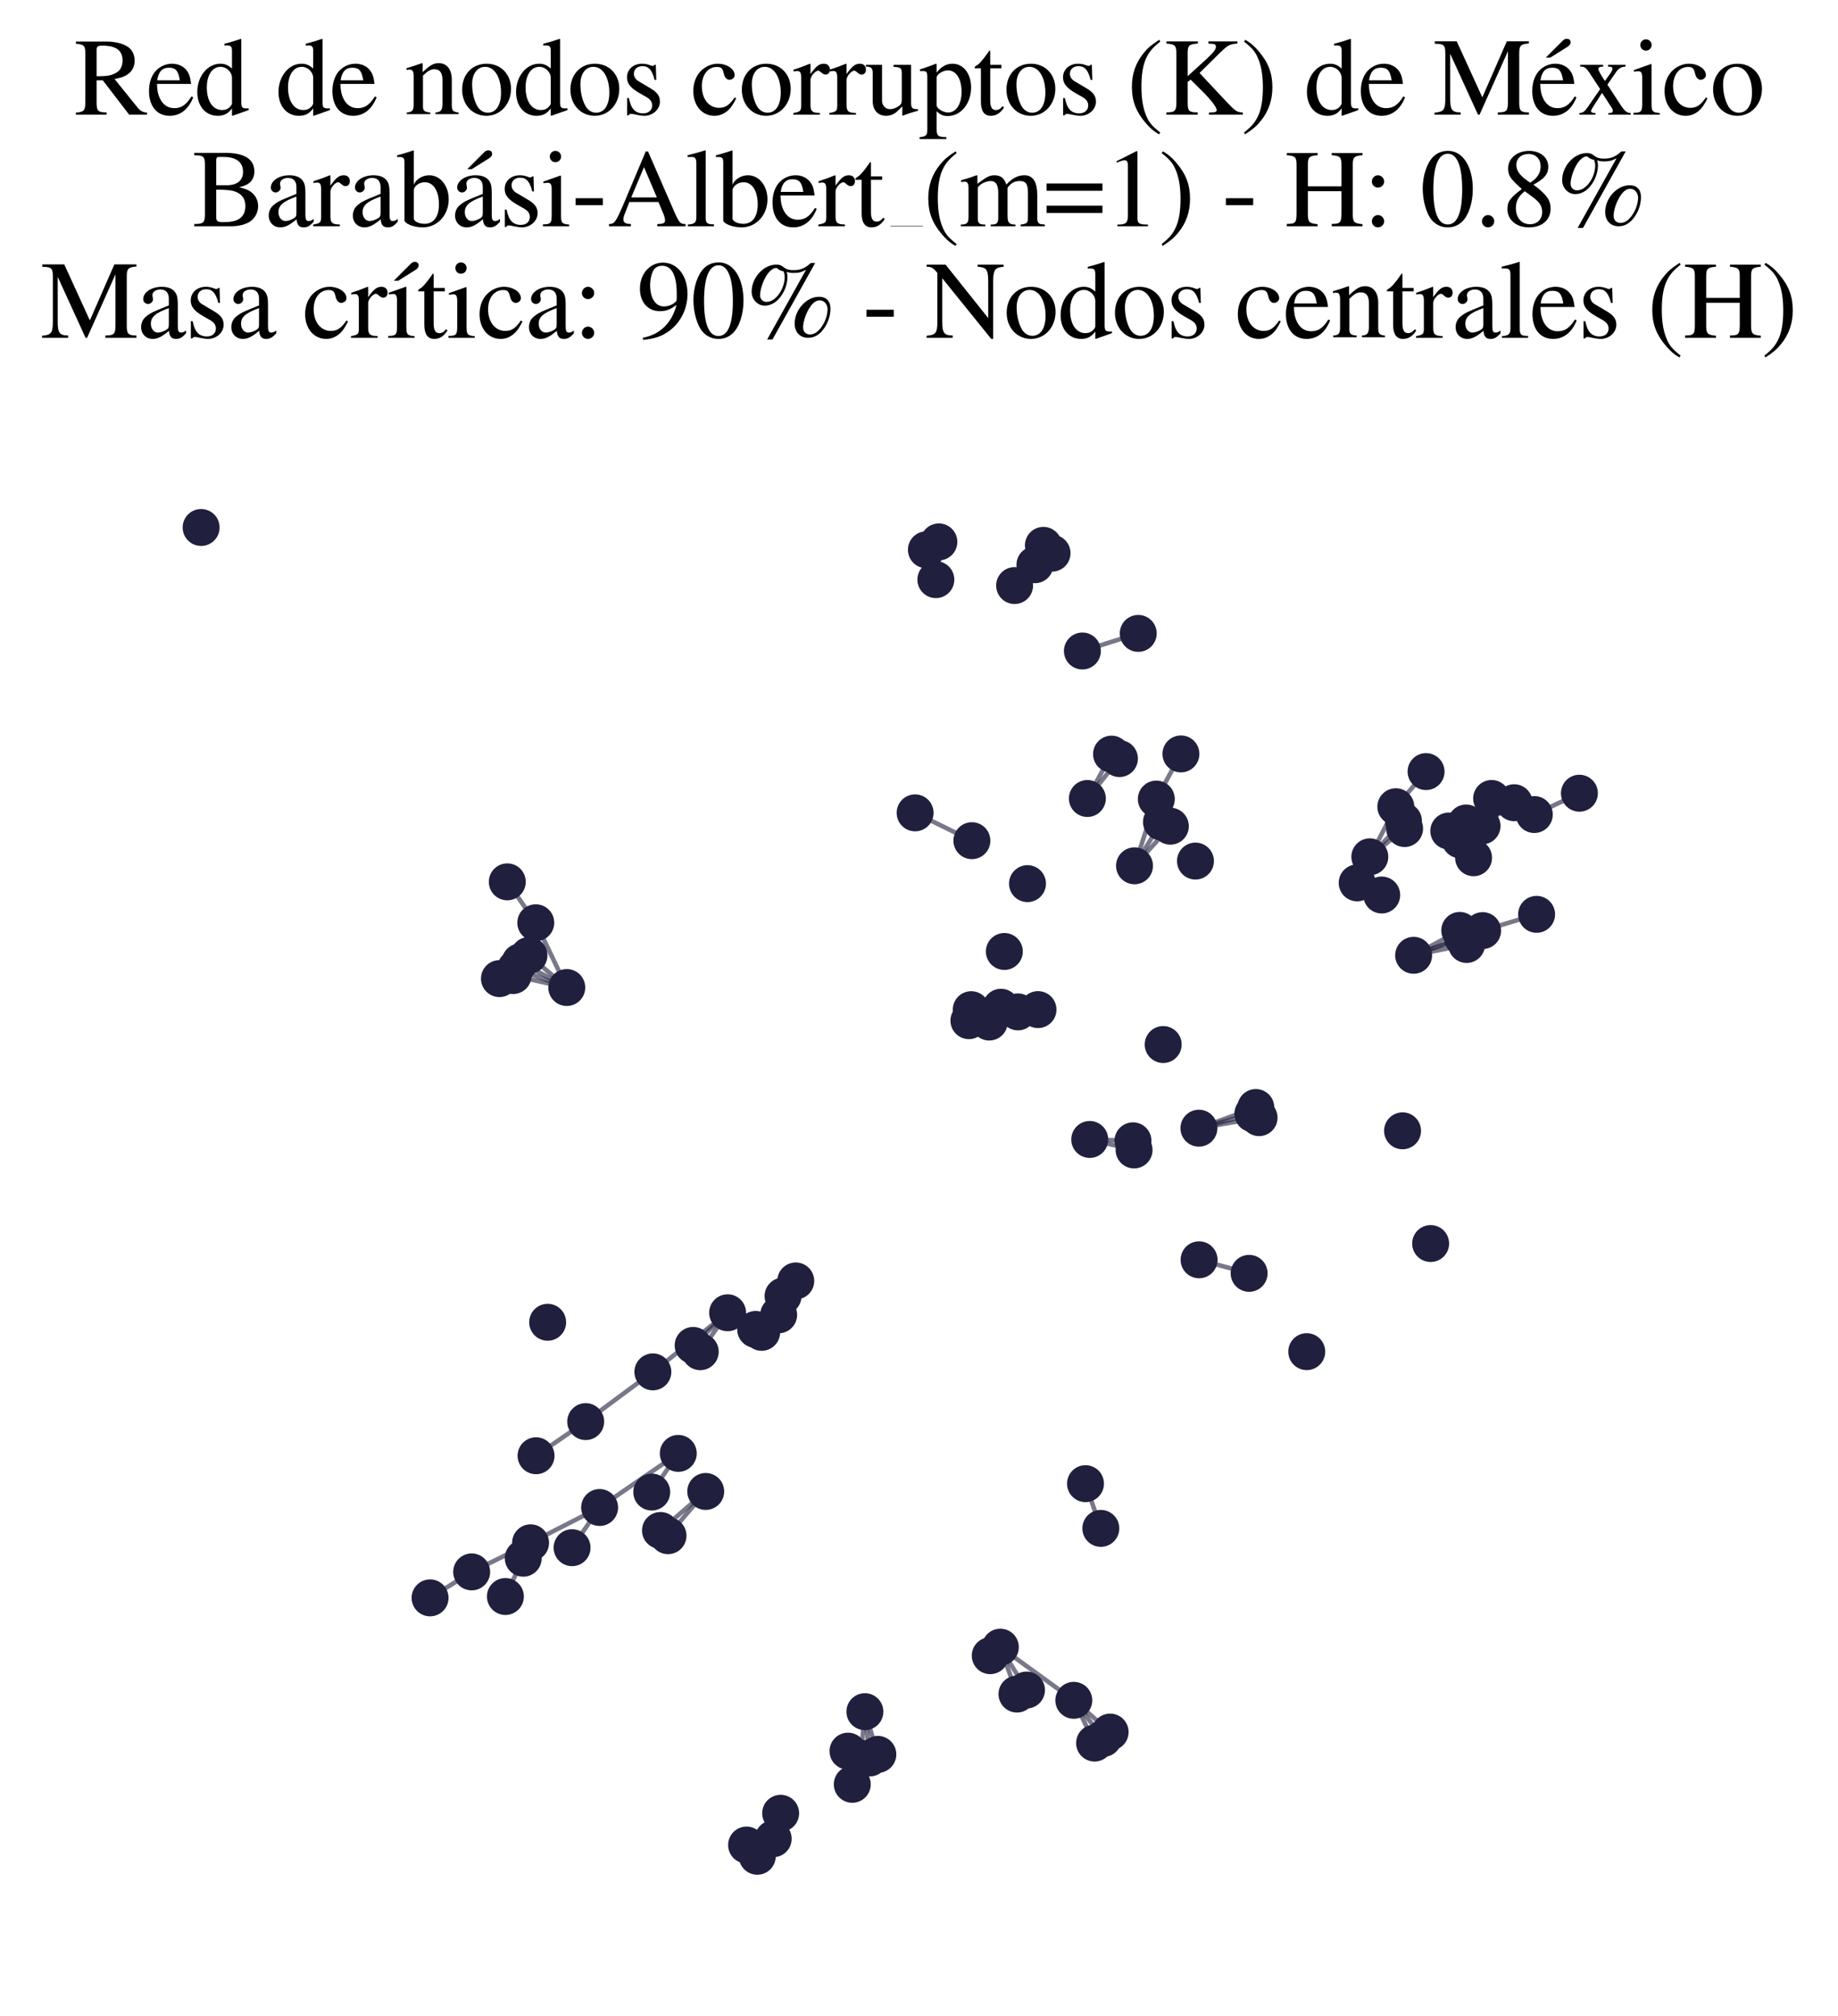 <?xml version="1.0" encoding="utf-8" standalone="no"?>
<!DOCTYPE svg PUBLIC "-//W3C//DTD SVG 1.1//EN"
  "http://www.w3.org/Graphics/SVG/1.1/DTD/svg11.dtd">
<svg xmlns:xlink="http://www.w3.org/1999/xlink" width="162.348pt" height="178.036pt" viewBox="0 0 162.348 178.036" xmlns="http://www.w3.org/2000/svg" version="1.1">
 <defs>
  <style type="text/css">*{stroke-linejoin: round; stroke-linecap: butt}</style>
 </defs>
 <g id="figure_1">
  <g id="patch_1">
   <path d="M 0 178.036 
L 162.348 178.036 
L 162.348 0 
L 0 0 
z
" style="fill: #ffffff"/>
  </g>
  <g id="axes_1">
   <g id="LineCollection_1">
    <path d="M 105.913 111.272 
L 110.334 112.468 
" clip-path="url(#p7abc22b56e)" style="fill: none; stroke: #201f3d; stroke-opacity: 0.6; stroke-width: 0.4"/>
    <path d="M 89.828 149.629 
L 88.358 145.485 
" clip-path="url(#p7abc22b56e)" style="fill: none; stroke: #201f3d; stroke-opacity: 0.6; stroke-width: 0.4"/>
    <path d="M 74.902 154.669 
L 75.28 157.6 
" clip-path="url(#p7abc22b56e)" style="fill: none; stroke: #201f3d; stroke-opacity: 0.6; stroke-width: 0.4"/>
    <path d="M 69.166 114.476 
L 67.276 117.679 
" clip-path="url(#p7abc22b56e)" style="fill: none; stroke: #201f3d; stroke-opacity: 0.6; stroke-width: 0.4"/>
    <path d="M 69.166 114.476 
L 66.746 117.422 
" clip-path="url(#p7abc22b56e)" style="fill: none; stroke: #201f3d; stroke-opacity: 0.6; stroke-width: 0.4"/>
    <path d="M 61.223 118.834 
L 64.269 115.951 
" clip-path="url(#p7abc22b56e)" style="fill: none; stroke: #201f3d; stroke-opacity: 0.6; stroke-width: 0.4"/>
    <path d="M 124.864 84.376 
L 129.545 83.421 
" clip-path="url(#p7abc22b56e)" style="fill: none; stroke: #201f3d; stroke-opacity: 0.6; stroke-width: 0.4"/>
    <path d="M 124.864 84.376 
L 129.174 82.822 
" clip-path="url(#p7abc22b56e)" style="fill: none; stroke: #201f3d; stroke-opacity: 0.6; stroke-width: 0.4"/>
    <path d="M 124.864 84.376 
L 130.958 82.196 
" clip-path="url(#p7abc22b56e)" style="fill: none; stroke: #201f3d; stroke-opacity: 0.6; stroke-width: 0.4"/>
    <path d="M 124.864 84.376 
L 128.939 82.179 
" clip-path="url(#p7abc22b56e)" style="fill: none; stroke: #201f3d; stroke-opacity: 0.6; stroke-width: 0.4"/>
    <path d="M 89.619 51.719 
L 92.926 48.859 
" clip-path="url(#p7abc22b56e)" style="fill: none; stroke: #201f3d; stroke-opacity: 0.6; stroke-width: 0.4"/>
    <path d="M 89.619 51.719 
L 92.162 48.168 
" clip-path="url(#p7abc22b56e)" style="fill: none; stroke: #201f3d; stroke-opacity: 0.6; stroke-width: 0.4"/>
    <path d="M 64.269 115.951 
L 57.667 121.171 
" clip-path="url(#p7abc22b56e)" style="fill: none; stroke: #201f3d; stroke-opacity: 0.6; stroke-width: 0.4"/>
    <path d="M 64.269 115.951 
L 61.852 119.39 
" clip-path="url(#p7abc22b56e)" style="fill: none; stroke: #201f3d; stroke-opacity: 0.6; stroke-width: 0.4"/>
    <path d="M 100.211 76.473 
L 102.136 70.578 
" clip-path="url(#p7abc22b56e)" style="fill: none; stroke: #201f3d; stroke-opacity: 0.6; stroke-width: 0.4"/>
    <path d="M 100.211 76.473 
L 102.59 72.608 
" clip-path="url(#p7abc22b56e)" style="fill: none; stroke: #201f3d; stroke-opacity: 0.6; stroke-width: 0.4"/>
    <path d="M 100.211 76.473 
L 103.376 72.974 
" clip-path="url(#p7abc22b56e)" style="fill: none; stroke: #201f3d; stroke-opacity: 0.6; stroke-width: 0.4"/>
    <path d="M 90.669 149.273 
L 88.358 145.485 
" clip-path="url(#p7abc22b56e)" style="fill: none; stroke: #201f3d; stroke-opacity: 0.6; stroke-width: 0.4"/>
    <path d="M 47.324 81.503 
L 50.062 87.223 
" clip-path="url(#p7abc22b56e)" style="fill: none; stroke: #201f3d; stroke-opacity: 0.6; stroke-width: 0.4"/>
    <path d="M 47.324 81.503 
L 44.809 77.889 
" clip-path="url(#p7abc22b56e)" style="fill: none; stroke: #201f3d; stroke-opacity: 0.6; stroke-width: 0.4"/>
    <path d="M 98.057 152.985 
L 94.848 150.182 
" clip-path="url(#p7abc22b56e)" style="fill: none; stroke: #201f3d; stroke-opacity: 0.6; stroke-width: 0.4"/>
    <path d="M 45.947 84.957 
L 50.062 87.223 
" clip-path="url(#p7abc22b56e)" style="fill: none; stroke: #201f3d; stroke-opacity: 0.6; stroke-width: 0.4"/>
    <path d="M 95.88 131.044 
L 97.235 134.995 
" clip-path="url(#p7abc22b56e)" style="fill: none; stroke: #201f3d; stroke-opacity: 0.6; stroke-width: 0.4"/>
    <path d="M 91.686 89.173 
L 89.915 89.375 
" clip-path="url(#p7abc22b56e)" style="fill: none; stroke: #201f3d; stroke-opacity: 0.6; stroke-width: 0.4"/>
    <path d="M 123.292 71.254 
L 120.994 75.678 
" clip-path="url(#p7abc22b56e)" style="fill: none; stroke: #201f3d; stroke-opacity: 0.6; stroke-width: 0.4"/>
    <path d="M 123.292 71.254 
L 125.962 68.151 
" clip-path="url(#p7abc22b56e)" style="fill: none; stroke: #201f3d; stroke-opacity: 0.6; stroke-width: 0.4"/>
    <path d="M 100.073 100.762 
L 96.255 100.643 
" clip-path="url(#p7abc22b56e)" style="fill: none; stroke: #201f3d; stroke-opacity: 0.6; stroke-width: 0.4"/>
    <path d="M 80.831 71.796 
L 85.846 74.253 
" clip-path="url(#p7abc22b56e)" style="fill: none; stroke: #201f3d; stroke-opacity: 0.6; stroke-width: 0.4"/>
    <path d="M 110.665 98.373 
L 105.898 99.647 
" clip-path="url(#p7abc22b56e)" style="fill: none; stroke: #201f3d; stroke-opacity: 0.6; stroke-width: 0.4"/>
    <path d="M 88.358 145.485 
L 94.848 150.182 
" clip-path="url(#p7abc22b56e)" style="fill: none; stroke: #201f3d; stroke-opacity: 0.6; stroke-width: 0.4"/>
    <path d="M 62.336 131.733 
L 59.005 135.641 
" clip-path="url(#p7abc22b56e)" style="fill: none; stroke: #201f3d; stroke-opacity: 0.6; stroke-width: 0.4"/>
    <path d="M 62.336 131.733 
L 58.34 135.179 
" clip-path="url(#p7abc22b56e)" style="fill: none; stroke: #201f3d; stroke-opacity: 0.6; stroke-width: 0.4"/>
    <path d="M 82.929 47.863 
L 82.663 51.196 
" clip-path="url(#p7abc22b56e)" style="fill: none; stroke: #201f3d; stroke-opacity: 0.6; stroke-width: 0.4"/>
    <path d="M 105.898 99.647 
L 111.212 98.718 
" clip-path="url(#p7abc22b56e)" style="fill: none; stroke: #201f3d; stroke-opacity: 0.6; stroke-width: 0.4"/>
    <path d="M 105.898 99.647 
L 110.925 97.822 
" clip-path="url(#p7abc22b56e)" style="fill: none; stroke: #201f3d; stroke-opacity: 0.6; stroke-width: 0.4"/>
    <path d="M 70.288 113.139 
L 68.778 116.131 
" clip-path="url(#p7abc22b56e)" style="fill: none; stroke: #201f3d; stroke-opacity: 0.6; stroke-width: 0.4"/>
    <path d="M 85.788 89.179 
L 88.416 88.964 
" clip-path="url(#p7abc22b56e)" style="fill: none; stroke: #201f3d; stroke-opacity: 0.6; stroke-width: 0.4"/>
    <path d="M 133.743 70.9 
L 130.908 72.951 
" clip-path="url(#p7abc22b56e)" style="fill: none; stroke: #201f3d; stroke-opacity: 0.6; stroke-width: 0.4"/>
    <path d="M 120.994 75.678 
L 123.965 72.513 
" clip-path="url(#p7abc22b56e)" style="fill: none; stroke: #201f3d; stroke-opacity: 0.6; stroke-width: 0.4"/>
    <path d="M 120.994 75.678 
L 124.067 73.182 
" clip-path="url(#p7abc22b56e)" style="fill: none; stroke: #201f3d; stroke-opacity: 0.6; stroke-width: 0.4"/>
    <path d="M 102.136 70.578 
L 104.31 66.59 
" clip-path="url(#p7abc22b56e)" style="fill: none; stroke: #201f3d; stroke-opacity: 0.6; stroke-width: 0.4"/>
    <path d="M 77.538 154.955 
L 76.395 151.183 
" clip-path="url(#p7abc22b56e)" style="fill: none; stroke: #201f3d; stroke-opacity: 0.6; stroke-width: 0.4"/>
    <path d="M 68.296 162.409 
L 68.954 160.157 
" clip-path="url(#p7abc22b56e)" style="fill: none; stroke: #201f3d; stroke-opacity: 0.6; stroke-width: 0.4"/>
    <path d="M 82.663 51.196 
L 81.827 48.558 
" clip-path="url(#p7abc22b56e)" style="fill: none; stroke: #201f3d; stroke-opacity: 0.6; stroke-width: 0.4"/>
    <path d="M 95.606 57.5 
L 100.54 55.945 
" clip-path="url(#p7abc22b56e)" style="fill: none; stroke: #201f3d; stroke-opacity: 0.6; stroke-width: 0.4"/>
    <path d="M 46.217 137.629 
L 44.641 141.012 
" clip-path="url(#p7abc22b56e)" style="fill: none; stroke: #201f3d; stroke-opacity: 0.6; stroke-width: 0.4"/>
    <path d="M 96.046 70.527 
L 98.879 67.002 
" clip-path="url(#p7abc22b56e)" style="fill: none; stroke: #201f3d; stroke-opacity: 0.6; stroke-width: 0.4"/>
    <path d="M 96.046 70.527 
L 98.18 66.607 
" clip-path="url(#p7abc22b56e)" style="fill: none; stroke: #201f3d; stroke-opacity: 0.6; stroke-width: 0.4"/>
    <path d="M 76.024 155.293 
L 76.395 151.183 
" clip-path="url(#p7abc22b56e)" style="fill: none; stroke: #201f3d; stroke-opacity: 0.6; stroke-width: 0.4"/>
    <path d="M 130.958 82.196 
L 135.726 80.759 
" clip-path="url(#p7abc22b56e)" style="fill: none; stroke: #201f3d; stroke-opacity: 0.6; stroke-width: 0.4"/>
    <path d="M 135.523 71.944 
L 139.507 70.061 
" clip-path="url(#p7abc22b56e)" style="fill: none; stroke: #201f3d; stroke-opacity: 0.6; stroke-width: 0.4"/>
    <path d="M 59.911 128.371 
L 52.964 133.149 
" clip-path="url(#p7abc22b56e)" style="fill: none; stroke: #201f3d; stroke-opacity: 0.6; stroke-width: 0.4"/>
    <path d="M 59.911 128.371 
L 57.568 131.786 
" clip-path="url(#p7abc22b56e)" style="fill: none; stroke: #201f3d; stroke-opacity: 0.6; stroke-width: 0.4"/>
    <path d="M 96.255 100.643 
L 100.172 101.57 
" clip-path="url(#p7abc22b56e)" style="fill: none; stroke: #201f3d; stroke-opacity: 0.6; stroke-width: 0.4"/>
    <path d="M 76.83 155.272 
L 76.395 151.183 
" clip-path="url(#p7abc22b56e)" style="fill: none; stroke: #201f3d; stroke-opacity: 0.6; stroke-width: 0.4"/>
    <path d="M 45.553 85.529 
L 50.062 87.223 
" clip-path="url(#p7abc22b56e)" style="fill: none; stroke: #201f3d; stroke-opacity: 0.6; stroke-width: 0.4"/>
    <path d="M 129.503 72.689 
L 131.753 70.525 
" clip-path="url(#p7abc22b56e)" style="fill: none; stroke: #201f3d; stroke-opacity: 0.6; stroke-width: 0.4"/>
    <path d="M 88.416 88.964 
L 85.583 90.151 
" clip-path="url(#p7abc22b56e)" style="fill: none; stroke: #201f3d; stroke-opacity: 0.6; stroke-width: 0.4"/>
    <path d="M 88.416 88.964 
L 89.915 89.375 
" clip-path="url(#p7abc22b56e)" style="fill: none; stroke: #201f3d; stroke-opacity: 0.6; stroke-width: 0.4"/>
    <path d="M 88.416 88.964 
L 87.378 90.274 
" clip-path="url(#p7abc22b56e)" style="fill: none; stroke: #201f3d; stroke-opacity: 0.6; stroke-width: 0.4"/>
    <path d="M 45.322 86.166 
L 50.062 87.223 
" clip-path="url(#p7abc22b56e)" style="fill: none; stroke: #201f3d; stroke-opacity: 0.6; stroke-width: 0.4"/>
    <path d="M 52.964 133.149 
L 46.866 136.268 
" clip-path="url(#p7abc22b56e)" style="fill: none; stroke: #201f3d; stroke-opacity: 0.6; stroke-width: 0.4"/>
    <path d="M 52.964 133.149 
L 50.531 136.7 
" clip-path="url(#p7abc22b56e)" style="fill: none; stroke: #201f3d; stroke-opacity: 0.6; stroke-width: 0.4"/>
    <path d="M 46.866 136.268 
L 41.662 138.839 
" clip-path="url(#p7abc22b56e)" style="fill: none; stroke: #201f3d; stroke-opacity: 0.6; stroke-width: 0.4"/>
    <path d="M 41.662 138.839 
L 37.988 141.132 
" clip-path="url(#p7abc22b56e)" style="fill: none; stroke: #201f3d; stroke-opacity: 0.6; stroke-width: 0.4"/>
    <path d="M 94.848 150.182 
L 96.683 153.957 
" clip-path="url(#p7abc22b56e)" style="fill: none; stroke: #201f3d; stroke-opacity: 0.6; stroke-width: 0.4"/>
    <path d="M 94.848 150.182 
L 97.448 153.552 
" clip-path="url(#p7abc22b56e)" style="fill: none; stroke: #201f3d; stroke-opacity: 0.6; stroke-width: 0.4"/>
    <path d="M 46.721 84.386 
L 50.062 87.223 
" clip-path="url(#p7abc22b56e)" style="fill: none; stroke: #201f3d; stroke-opacity: 0.6; stroke-width: 0.4"/>
    <path d="M 57.667 121.171 
L 51.734 125.563 
" clip-path="url(#p7abc22b56e)" style="fill: none; stroke: #201f3d; stroke-opacity: 0.6; stroke-width: 0.4"/>
    <path d="M 51.734 125.563 
L 47.349 128.579 
" clip-path="url(#p7abc22b56e)" style="fill: none; stroke: #201f3d; stroke-opacity: 0.6; stroke-width: 0.4"/>
   </g>
   <g id="PathCollection_1">
    <defs>
     <path id="mfb850364a6" d="M 0 1.581 
C 0.419 1.581 0.822 1.415 1.118 1.118 
C 1.415 0.822 1.581 0.419 1.581 0 
C 1.581 -0.419 1.415 -0.822 1.118 -1.118 
C 0.822 -1.415 0.419 -1.581 0 -1.581 
C -0.419 -1.581 -0.822 -1.415 -1.118 -1.118 
C -1.415 -0.822 -1.581 -0.419 -1.581 0 
C -1.581 0.419 -1.415 0.822 -1.118 1.118 
C -0.822 1.415 -0.419 1.581 0 1.581 
z
" style="stroke: #201f3d; stroke-width: 0.1"/>
    </defs>
    <g clip-path="url(#p7abc22b56e)">
     <use xlink:href="#mfb850364a6" x="96.255" y="100.643" style="fill: #201f3d; stroke: #201f3d; stroke-width: 0.1"/>
     <use xlink:href="#mfb850364a6" x="50.531" y="136.7" style="fill: #201f3d; stroke: #201f3d; stroke-width: 0.1"/>
     <use xlink:href="#mfb850364a6" x="47.349" y="128.579" style="fill: #201f3d; stroke: #201f3d; stroke-width: 0.1"/>
     <use xlink:href="#mfb850364a6" x="128.968" y="74.175" style="fill: #201f3d; stroke: #201f3d; stroke-width: 0.1"/>
     <use xlink:href="#mfb850364a6" x="74.902" y="154.669" style="fill: #201f3d; stroke: #201f3d; stroke-width: 0.1"/>
     <use xlink:href="#mfb850364a6" x="92.162" y="48.168" style="fill: #201f3d; stroke: #201f3d; stroke-width: 0.1"/>
     <use xlink:href="#mfb850364a6" x="133.743" y="70.9" style="fill: #201f3d; stroke: #201f3d; stroke-width: 0.1"/>
     <use xlink:href="#mfb850364a6" x="102.743" y="92.258" style="fill: #201f3d; stroke: #201f3d; stroke-width: 0.1"/>
     <use xlink:href="#mfb850364a6" x="75.28" y="157.6" style="fill: #201f3d; stroke: #201f3d; stroke-width: 0.1"/>
     <use xlink:href="#mfb850364a6" x="50.062" y="87.223" style="fill: #201f3d; stroke: #201f3d; stroke-width: 0.1"/>
     <use xlink:href="#mfb850364a6" x="125.962" y="68.151" style="fill: #201f3d; stroke: #201f3d; stroke-width: 0.1"/>
     <use xlink:href="#mfb850364a6" x="90.757" y="78.047" style="fill: #201f3d; stroke: #201f3d; stroke-width: 0.1"/>
     <use xlink:href="#mfb850364a6" x="129.503" y="72.689" style="fill: #201f3d; stroke: #201f3d; stroke-width: 0.1"/>
     <use xlink:href="#mfb850364a6" x="111.212" y="98.718" style="fill: #201f3d; stroke: #201f3d; stroke-width: 0.1"/>
     <use xlink:href="#mfb850364a6" x="98.057" y="152.985" style="fill: #201f3d; stroke: #201f3d; stroke-width: 0.1"/>
     <use xlink:href="#mfb850364a6" x="104.31" y="66.59" style="fill: #201f3d; stroke: #201f3d; stroke-width: 0.1"/>
     <use xlink:href="#mfb850364a6" x="44.641" y="141.012" style="fill: #201f3d; stroke: #201f3d; stroke-width: 0.1"/>
     <use xlink:href="#mfb850364a6" x="61.852" y="119.39" style="fill: #201f3d; stroke: #201f3d; stroke-width: 0.1"/>
     <use xlink:href="#mfb850364a6" x="46.866" y="136.268" style="fill: #201f3d; stroke: #201f3d; stroke-width: 0.1"/>
     <use xlink:href="#mfb850364a6" x="95.88" y="131.044" style="fill: #201f3d; stroke: #201f3d; stroke-width: 0.1"/>
     <use xlink:href="#mfb850364a6" x="69.166" y="114.476" style="fill: #201f3d; stroke: #201f3d; stroke-width: 0.1"/>
     <use xlink:href="#mfb850364a6" x="67.276" y="117.679" style="fill: #201f3d; stroke: #201f3d; stroke-width: 0.1"/>
     <use xlink:href="#mfb850364a6" x="100.211" y="76.473" style="fill: #201f3d; stroke: #201f3d; stroke-width: 0.1"/>
     <use xlink:href="#mfb850364a6" x="45.322" y="86.166" style="fill: #201f3d; stroke: #201f3d; stroke-width: 0.1"/>
     <use xlink:href="#mfb850364a6" x="81.827" y="48.558" style="fill: #201f3d; stroke: #201f3d; stroke-width: 0.1"/>
     <use xlink:href="#mfb850364a6" x="82.929" y="47.863" style="fill: #201f3d; stroke: #201f3d; stroke-width: 0.1"/>
     <use xlink:href="#mfb850364a6" x="66.891" y="163.955" style="fill: #201f3d; stroke: #201f3d; stroke-width: 0.1"/>
     <use xlink:href="#mfb850364a6" x="76.83" y="155.272" style="fill: #201f3d; stroke: #201f3d; stroke-width: 0.1"/>
     <use xlink:href="#mfb850364a6" x="44.115" y="86.436" style="fill: #201f3d; stroke: #201f3d; stroke-width: 0.1"/>
     <use xlink:href="#mfb850364a6" x="97.448" y="153.552" style="fill: #201f3d; stroke: #201f3d; stroke-width: 0.1"/>
     <use xlink:href="#mfb850364a6" x="68.296" y="162.409" style="fill: #201f3d; stroke: #201f3d; stroke-width: 0.1"/>
     <use xlink:href="#mfb850364a6" x="52.964" y="133.149" style="fill: #201f3d; stroke: #201f3d; stroke-width: 0.1"/>
     <use xlink:href="#mfb850364a6" x="70.288" y="113.139" style="fill: #201f3d; stroke: #201f3d; stroke-width: 0.1"/>
     <use xlink:href="#mfb850364a6" x="135.523" y="71.944" style="fill: #201f3d; stroke: #201f3d; stroke-width: 0.1"/>
     <use xlink:href="#mfb850364a6" x="76.395" y="151.183" style="fill: #201f3d; stroke: #201f3d; stroke-width: 0.1"/>
     <use xlink:href="#mfb850364a6" x="123.965" y="72.513" style="fill: #201f3d; stroke: #201f3d; stroke-width: 0.1"/>
     <use xlink:href="#mfb850364a6" x="105.593" y="76.054" style="fill: #201f3d; stroke: #201f3d; stroke-width: 0.1"/>
     <use xlink:href="#mfb850364a6" x="128.588" y="73.369" style="fill: #201f3d; stroke: #201f3d; stroke-width: 0.1"/>
     <use xlink:href="#mfb850364a6" x="64.269" y="115.951" style="fill: #201f3d; stroke: #201f3d; stroke-width: 0.1"/>
     <use xlink:href="#mfb850364a6" x="129.545" y="83.421" style="fill: #201f3d; stroke: #201f3d; stroke-width: 0.1"/>
     <use xlink:href="#mfb850364a6" x="46.217" y="137.629" style="fill: #201f3d; stroke: #201f3d; stroke-width: 0.1"/>
     <use xlink:href="#mfb850364a6" x="65.944" y="162.962" style="fill: #201f3d; stroke: #201f3d; stroke-width: 0.1"/>
     <use xlink:href="#mfb850364a6" x="89.915" y="89.375" style="fill: #201f3d; stroke: #201f3d; stroke-width: 0.1"/>
     <use xlink:href="#mfb850364a6" x="135.726" y="80.759" style="fill: #201f3d; stroke: #201f3d; stroke-width: 0.1"/>
     <use xlink:href="#mfb850364a6" x="89.828" y="149.629" style="fill: #201f3d; stroke: #201f3d; stroke-width: 0.1"/>
     <use xlink:href="#mfb850364a6" x="100.073" y="100.762" style="fill: #201f3d; stroke: #201f3d; stroke-width: 0.1"/>
     <use xlink:href="#mfb850364a6" x="45.553" y="85.529" style="fill: #201f3d; stroke: #201f3d; stroke-width: 0.1"/>
     <use xlink:href="#mfb850364a6" x="110.334" y="112.468" style="fill: #201f3d; stroke: #201f3d; stroke-width: 0.1"/>
     <use xlink:href="#mfb850364a6" x="37.988" y="141.132" style="fill: #201f3d; stroke: #201f3d; stroke-width: 0.1"/>
     <use xlink:href="#mfb850364a6" x="102.59" y="72.608" style="fill: #201f3d; stroke: #201f3d; stroke-width: 0.1"/>
     <use xlink:href="#mfb850364a6" x="48.374" y="116.79" style="fill: #201f3d; stroke: #201f3d; stroke-width: 0.1"/>
     <use xlink:href="#mfb850364a6" x="85.788" y="89.179" style="fill: #201f3d; stroke: #201f3d; stroke-width: 0.1"/>
     <use xlink:href="#mfb850364a6" x="123.292" y="71.254" style="fill: #201f3d; stroke: #201f3d; stroke-width: 0.1"/>
     <use xlink:href="#mfb850364a6" x="128.939" y="82.179" style="fill: #201f3d; stroke: #201f3d; stroke-width: 0.1"/>
     <use xlink:href="#mfb850364a6" x="115.423" y="119.384" style="fill: #201f3d; stroke: #201f3d; stroke-width: 0.1"/>
     <use xlink:href="#mfb850364a6" x="105.913" y="111.272" style="fill: #201f3d; stroke: #201f3d; stroke-width: 0.1"/>
     <use xlink:href="#mfb850364a6" x="96.683" y="153.957" style="fill: #201f3d; stroke: #201f3d; stroke-width: 0.1"/>
     <use xlink:href="#mfb850364a6" x="90.669" y="149.273" style="fill: #201f3d; stroke: #201f3d; stroke-width: 0.1"/>
     <use xlink:href="#mfb850364a6" x="76.024" y="155.293" style="fill: #201f3d; stroke: #201f3d; stroke-width: 0.1"/>
     <use xlink:href="#mfb850364a6" x="130.159" y="75.761" style="fill: #201f3d; stroke: #201f3d; stroke-width: 0.1"/>
     <use xlink:href="#mfb850364a6" x="80.831" y="71.796" style="fill: #201f3d; stroke: #201f3d; stroke-width: 0.1"/>
     <use xlink:href="#mfb850364a6" x="124.864" y="84.376" style="fill: #201f3d; stroke: #201f3d; stroke-width: 0.1"/>
     <use xlink:href="#mfb850364a6" x="105.898" y="99.647" style="fill: #201f3d; stroke: #201f3d; stroke-width: 0.1"/>
     <use xlink:href="#mfb850364a6" x="62.336" y="131.733" style="fill: #201f3d; stroke: #201f3d; stroke-width: 0.1"/>
     <use xlink:href="#mfb850364a6" x="58.34" y="135.179" style="fill: #201f3d; stroke: #201f3d; stroke-width: 0.1"/>
     <use xlink:href="#mfb850364a6" x="96.046" y="70.527" style="fill: #201f3d; stroke: #201f3d; stroke-width: 0.1"/>
     <use xlink:href="#mfb850364a6" x="45.947" y="84.957" style="fill: #201f3d; stroke: #201f3d; stroke-width: 0.1"/>
     <use xlink:href="#mfb850364a6" x="44.809" y="77.889" style="fill: #201f3d; stroke: #201f3d; stroke-width: 0.1"/>
     <use xlink:href="#mfb850364a6" x="94.848" y="150.182" style="fill: #201f3d; stroke: #201f3d; stroke-width: 0.1"/>
     <use xlink:href="#mfb850364a6" x="131.753" y="70.525" style="fill: #201f3d; stroke: #201f3d; stroke-width: 0.1"/>
     <use xlink:href="#mfb850364a6" x="17.765" y="46.59" style="fill: #201f3d; stroke: #201f3d; stroke-width: 0.1"/>
     <use xlink:href="#mfb850364a6" x="77.538" y="154.955" style="fill: #201f3d; stroke: #201f3d; stroke-width: 0.1"/>
     <use xlink:href="#mfb850364a6" x="61.223" y="118.834" style="fill: #201f3d; stroke: #201f3d; stroke-width: 0.1"/>
     <use xlink:href="#mfb850364a6" x="103.376" y="72.974" style="fill: #201f3d; stroke: #201f3d; stroke-width: 0.1"/>
     <use xlink:href="#mfb850364a6" x="88.713" y="84.039" style="fill: #201f3d; stroke: #201f3d; stroke-width: 0.1"/>
     <use xlink:href="#mfb850364a6" x="130.908" y="72.951" style="fill: #201f3d; stroke: #201f3d; stroke-width: 0.1"/>
     <use xlink:href="#mfb850364a6" x="100.54" y="55.945" style="fill: #201f3d; stroke: #201f3d; stroke-width: 0.1"/>
     <use xlink:href="#mfb850364a6" x="110.665" y="98.373" style="fill: #201f3d; stroke: #201f3d; stroke-width: 0.1"/>
     <use xlink:href="#mfb850364a6" x="91.414" y="49.881" style="fill: #201f3d; stroke: #201f3d; stroke-width: 0.1"/>
     <use xlink:href="#mfb850364a6" x="66.746" y="117.422" style="fill: #201f3d; stroke: #201f3d; stroke-width: 0.1"/>
     <use xlink:href="#mfb850364a6" x="85.583" y="90.151" style="fill: #201f3d; stroke: #201f3d; stroke-width: 0.1"/>
     <use xlink:href="#mfb850364a6" x="110.925" y="97.822" style="fill: #201f3d; stroke: #201f3d; stroke-width: 0.1"/>
     <use xlink:href="#mfb850364a6" x="124.067" y="73.182" style="fill: #201f3d; stroke: #201f3d; stroke-width: 0.1"/>
     <use xlink:href="#mfb850364a6" x="51.734" y="125.563" style="fill: #201f3d; stroke: #201f3d; stroke-width: 0.1"/>
     <use xlink:href="#mfb850364a6" x="88.416" y="88.964" style="fill: #201f3d; stroke: #201f3d; stroke-width: 0.1"/>
     <use xlink:href="#mfb850364a6" x="88.358" y="145.485" style="fill: #201f3d; stroke: #201f3d; stroke-width: 0.1"/>
     <use xlink:href="#mfb850364a6" x="102.136" y="70.578" style="fill: #201f3d; stroke: #201f3d; stroke-width: 0.1"/>
     <use xlink:href="#mfb850364a6" x="59.005" y="135.641" style="fill: #201f3d; stroke: #201f3d; stroke-width: 0.1"/>
     <use xlink:href="#mfb850364a6" x="129.174" y="82.822" style="fill: #201f3d; stroke: #201f3d; stroke-width: 0.1"/>
     <use xlink:href="#mfb850364a6" x="89.619" y="51.719" style="fill: #201f3d; stroke: #201f3d; stroke-width: 0.1"/>
     <use xlink:href="#mfb850364a6" x="100.172" y="101.57" style="fill: #201f3d; stroke: #201f3d; stroke-width: 0.1"/>
     <use xlink:href="#mfb850364a6" x="46.721" y="84.386" style="fill: #201f3d; stroke: #201f3d; stroke-width: 0.1"/>
     <use xlink:href="#mfb850364a6" x="68.778" y="116.131" style="fill: #201f3d; stroke: #201f3d; stroke-width: 0.1"/>
     <use xlink:href="#mfb850364a6" x="57.667" y="121.171" style="fill: #201f3d; stroke: #201f3d; stroke-width: 0.1"/>
     <use xlink:href="#mfb850364a6" x="122.045" y="79.051" style="fill: #201f3d; stroke: #201f3d; stroke-width: 0.1"/>
     <use xlink:href="#mfb850364a6" x="130.958" y="82.196" style="fill: #201f3d; stroke: #201f3d; stroke-width: 0.1"/>
     <use xlink:href="#mfb850364a6" x="98.18" y="66.607" style="fill: #201f3d; stroke: #201f3d; stroke-width: 0.1"/>
     <use xlink:href="#mfb850364a6" x="123.885" y="99.88" style="fill: #201f3d; stroke: #201f3d; stroke-width: 0.1"/>
     <use xlink:href="#mfb850364a6" x="87.378" y="90.274" style="fill: #201f3d; stroke: #201f3d; stroke-width: 0.1"/>
     <use xlink:href="#mfb850364a6" x="95.606" y="57.5" style="fill: #201f3d; stroke: #201f3d; stroke-width: 0.1"/>
     <use xlink:href="#mfb850364a6" x="92.926" y="48.859" style="fill: #201f3d; stroke: #201f3d; stroke-width: 0.1"/>
     <use xlink:href="#mfb850364a6" x="120.994" y="75.678" style="fill: #201f3d; stroke: #201f3d; stroke-width: 0.1"/>
     <use xlink:href="#mfb850364a6" x="97.235" y="134.995" style="fill: #201f3d; stroke: #201f3d; stroke-width: 0.1"/>
     <use xlink:href="#mfb850364a6" x="98.879" y="67.002" style="fill: #201f3d; stroke: #201f3d; stroke-width: 0.1"/>
     <use xlink:href="#mfb850364a6" x="59.911" y="128.371" style="fill: #201f3d; stroke: #201f3d; stroke-width: 0.1"/>
     <use xlink:href="#mfb850364a6" x="41.662" y="138.839" style="fill: #201f3d; stroke: #201f3d; stroke-width: 0.1"/>
     <use xlink:href="#mfb850364a6" x="47.324" y="81.503" style="fill: #201f3d; stroke: #201f3d; stroke-width: 0.1"/>
     <use xlink:href="#mfb850364a6" x="57.568" y="131.786" style="fill: #201f3d; stroke: #201f3d; stroke-width: 0.1"/>
     <use xlink:href="#mfb850364a6" x="82.663" y="51.196" style="fill: #201f3d; stroke: #201f3d; stroke-width: 0.1"/>
     <use xlink:href="#mfb850364a6" x="139.507" y="70.061" style="fill: #201f3d; stroke: #201f3d; stroke-width: 0.1"/>
     <use xlink:href="#mfb850364a6" x="119.877" y="77.98" style="fill: #201f3d; stroke: #201f3d; stroke-width: 0.1"/>
     <use xlink:href="#mfb850364a6" x="127.969" y="73.4" style="fill: #201f3d; stroke: #201f3d; stroke-width: 0.1"/>
     <use xlink:href="#mfb850364a6" x="126.367" y="109.835" style="fill: #201f3d; stroke: #201f3d; stroke-width: 0.1"/>
     <use xlink:href="#mfb850364a6" x="68.954" y="160.157" style="fill: #201f3d; stroke: #201f3d; stroke-width: 0.1"/>
     <use xlink:href="#mfb850364a6" x="91.686" y="89.173" style="fill: #201f3d; stroke: #201f3d; stroke-width: 0.1"/>
     <use xlink:href="#mfb850364a6" x="87.466" y="146.238" style="fill: #201f3d; stroke: #201f3d; stroke-width: 0.1"/>
     <use xlink:href="#mfb850364a6" x="85.846" y="74.253" style="fill: #201f3d; stroke: #201f3d; stroke-width: 0.1"/>
    </g>
   </g>
   <g id="text_1">
    <!-- Red de nodos corruptos (K) de México -->
    <g transform="translate(6.536 10.132) scale(0.096 -0.096)">
     <defs>
      <path id="NimbusRomNo9L-Regu-52" d="M 4218 121 
C 3974 140 3846 205 3661 424 
L 2342 2061 
C 2771 2143 2963 2219 3174 2388 
C 3379 2553 3501 2818 3501 3113 
C 3501 3385 3418 3618 3251 3801 
C 3008 4059 2477 4224 1875 4224 
L 109 4224 
L 109 4102 
C 589 4051 653 3981 653 3528 
L 653 765 
C 653 236 589 159 109 121 
L 109 0 
L 1882 0 
L 1882 134 
C 1389 134 1306 219 1306 692 
L 1306 1984 
L 1664 1984 
L 3187 0 
L 4218 0 
L 4218 121 
z
M 1306 3762 
C 1306 3937 1376 3987 1632 3987 
C 2432 3987 2803 3716 2803 3123 
C 2803 2807 2669 2542 2438 2423 
C 2144 2258 1920 2221 1306 2221 
L 1306 3762 
z
" transform="scale(0.016)"/>
      <path id="NimbusRomNo9L-Regu-65" d="M 2611 1053 
C 2304 564 2029 378 1619 378 
C 1254 378 979 564 794 930 
C 678 1174 634 1386 621 1779 
L 2592 1779 
C 2541 2193 2477 2377 2317 2581 
C 2125 2811 1830 2944 1498 2944 
C 1178 2944 877 2829 634 2611 
C 333 2349 160 1894 160 1370 
C 160 486 621 -64 1357 -64 
C 1965 -64 2445 315 2714 1008 
L 2611 1053 
z
M 634 1984 
C 704 2479 922 2714 1312 2714 
C 1702 2714 1856 2535 1939 1984 
L 634 1984 
z
" transform="scale(0.016)"/>
      <path id="NimbusRomNo9L-Regu-64" d="M 2202 -64 
L 3142 269 
L 3142 365 
C 3027 365 3014 365 2995 365 
C 2765 365 2714 435 2714 731 
L 2714 4364 
L 2682 4377 
C 2374 4268 2150 4204 1741 4096 
L 1741 3994 
C 1792 4000 1830 4000 1882 4000 
C 2118 4000 2176 3936 2176 3672 
L 2176 2669 
C 1933 2874 1760 2944 1504 2944 
C 768 2944 173 2221 173 1312 
C 173 493 653 -64 1357 -64 
C 1715 -64 1958 64 2176 365 
L 2176 -45 
L 2202 -64 
z
M 2176 653 
C 2176 608 2131 531 2067 461 
C 1952 333 1792 269 1606 269 
C 1075 269 723 781 723 1568 
C 723 2291 1037 2765 1523 2765 
C 1862 2765 2176 2464 2176 2125 
L 2176 653 
z
" transform="scale(0.016)"/>
      <path id="NimbusRomNo9L-Regu-6e" d="M 102 2579 
C 141 2598 205 2605 275 2605 
C 454 2605 512 2509 512 2195 
L 512 608 
C 512 243 442 154 115 128 
L 115 32 
L 1472 32 
L 1472 128 
C 1146 154 1050 230 1050 461 
L 1050 2259 
C 1357 2547 1498 2624 1709 2624 
C 2022 2624 2176 2426 2176 2003 
L 2176 666 
C 2176 262 2093 154 1773 128 
L 1773 32 
L 3104 32 
L 3104 128 
C 2790 160 2714 237 2714 550 
L 2714 2016 
C 2714 2618 2432 2976 1958 2976 
C 1664 2976 1466 2867 1030 2458 
L 1030 2963 
L 986 2976 
C 672 2861 454 2790 102 2688 
L 102 2579 
z
" transform="scale(0.016)"/>
      <path id="NimbusRomNo9L-Regu-6f" d="M 1600 2944 
C 768 2944 186 2330 186 1446 
C 186 582 781 -64 1587 -64 
C 2394 -64 3008 614 3008 1498 
C 3008 2336 2419 2944 1600 2944 
z
M 1517 2765 
C 2054 2765 2432 2150 2432 1274 
C 2432 550 2144 115 1664 115 
C 1414 115 1178 269 1043 525 
C 864 858 762 1306 762 1760 
C 762 2368 1062 2765 1517 2765 
z
" transform="scale(0.016)"/>
      <path id="NimbusRomNo9L-Regu-73" d="M 2016 2010 
L 1990 2880 
L 1920 2880 
L 1907 2867 
C 1850 2822 1843 2816 1818 2816 
C 1779 2816 1715 2829 1645 2861 
C 1504 2915 1363 2944 1197 2944 
C 691 2944 326 2616 326 2154 
C 326 1796 531 1539 1075 1231 
L 1446 1020 
C 1670 892 1779 737 1779 539 
C 1779 256 1574 77 1248 77 
C 1030 77 832 159 710 298 
C 576 455 518 600 435 960 
L 333 960 
L 333 -39 
L 416 -39 
C 461 33 486 48 563 48 
C 621 48 710 35 858 -2 
C 1037 -39 1210 -64 1325 -64 
C 1818 -64 2227 308 2227 757 
C 2227 1077 2074 1289 1690 1520 
L 998 1930 
C 819 2033 723 2194 723 2367 
C 723 2624 922 2803 1216 2803 
C 1581 2803 1773 2583 1920 2010 
L 2016 2010 
z
" transform="scale(0.016)"/>
      <path id="NimbusRomNo9L-Regu-63" d="M 2547 998 
C 2240 550 2010 397 1645 397 
C 1062 397 653 909 653 1645 
C 653 2304 1005 2758 1523 2758 
C 1754 2758 1837 2688 1901 2451 
L 1939 2310 
C 1990 2131 2106 2016 2240 2016 
C 2406 2016 2547 2138 2547 2285 
C 2547 2643 2099 2944 1562 2944 
C 1248 2944 922 2816 659 2586 
C 339 2304 160 1869 160 1363 
C 160 531 666 -64 1376 -64 
C 1664 -64 1920 38 2150 237 
C 2323 390 2445 563 2637 941 
L 2547 998 
z
" transform="scale(0.016)"/>
      <path id="NimbusRomNo9L-Regu-72" d="M 45 2496 
C 134 2515 192 2522 269 2522 
C 429 2522 486 2419 486 2138 
L 486 538 
C 486 218 442 173 32 96 
L 32 0 
L 1568 0 
L 1568 102 
C 1133 102 1024 199 1024 565 
L 1024 2013 
C 1024 2219 1299 2541 1472 2541 
C 1510 2541 1568 2509 1638 2445 
C 1741 2355 1811 2317 1894 2317 
C 2048 2317 2144 2426 2144 2605 
C 2144 2816 2010 2944 1792 2944 
C 1523 2944 1338 2797 1024 2343 
L 1024 2931 
L 992 2944 
C 653 2803 422 2721 45 2599 
L 45 2496 
z
" transform="scale(0.016)"/>
      <path id="NimbusRomNo9L-Regu-75" d="M 3066 320 
L 3034 320 
C 2739 320 2669 390 2669 685 
L 2669 2880 
L 1658 2880 
L 1658 2758 
C 2054 2758 2131 2694 2131 2375 
L 2131 875 
C 2131 697 2099 607 2010 537 
C 1837 397 1638 320 1446 320 
C 1197 320 992 537 992 805 
L 992 2880 
L 58 2880 
L 58 2778 
C 365 2778 454 2682 454 2387 
L 454 770 
C 454 263 762 -64 1229 -64 
C 1466 -64 1715 38 1888 211 
L 2163 486 
L 2163 -45 
L 2189 -58 
C 2509 70 2739 141 3066 230 
L 3066 320 
z
" transform="scale(0.016)"/>
      <path id="NimbusRomNo9L-Regu-70" d="M 58 2516 
C 115 2522 160 2522 218 2522 
C 435 2522 480 2458 480 2155 
L 480 -855 
C 480 -1189 410 -1261 32 -1299 
L 32 -1408 
L 1581 -1408 
L 1581 -1293 
C 1101 -1293 1018 -1222 1018 -816 
L 1018 199 
C 1242 -13 1395 -77 1664 -77 
C 2419 -77 3008 643 3008 1575 
C 3008 2372 2560 2944 1939 2944 
C 1581 2944 1299 2784 1018 2438 
L 1018 2931 
L 979 2944 
C 634 2810 410 2726 58 2618 
L 58 2516 
z
M 1018 2136 
C 1018 2329 1376 2560 1670 2560 
C 2144 2560 2458 2071 2458 1324 
C 2458 611 2144 128 1683 128 
C 1382 128 1018 359 1018 552 
L 1018 2136 
z
" transform="scale(0.016)"/>
      <path id="NimbusRomNo9L-Regu-74" d="M 1632 2880 
L 986 2880 
L 986 3622 
C 986 3686 979 3706 941 3706 
C 896 3648 858 3590 813 3526 
C 570 3174 294 2867 192 2841 
C 122 2794 83 2748 83 2715 
C 83 2695 90 2682 109 2682 
L 448 2682 
L 448 751 
C 448 212 640 -64 1018 -64 
C 1331 -64 1574 90 1786 423 
L 1702 493 
C 1568 333 1459 269 1318 269 
C 1082 269 986 443 986 847 
L 986 2682 
L 1632 2682 
L 1632 2880 
z
" transform="scale(0.016)"/>
      <path id="NimbusRomNo9L-Regu-28" d="M 1888 4326 
C 1414 4019 1222 3853 986 3558 
C 531 3002 307 2362 307 1613 
C 307 800 544 173 1107 -480 
C 1370 -787 1536 -928 1869 -1133 
L 1946 -1030 
C 1434 -627 1254 -403 1082 77 
C 928 506 858 992 858 1632 
C 858 2304 941 2829 1114 3226 
C 1293 3622 1485 3853 1946 4224 
L 1888 4326 
z
" transform="scale(0.016)"/>
      <path id="NimbusRomNo9L-Regu-4b" d="M 2643 4109 
C 2720 4096 2784 4096 2810 4096 
C 3002 4096 3078 4045 3078 3917 
C 3078 3775 2931 3583 2579 3257 
L 1446 2224 
L 1446 3534 
C 1446 4000 1517 4071 2035 4109 
L 2035 4231 
L 218 4231 
L 218 4109 
C 717 4071 794 3988 794 3531 
L 794 750 
C 794 217 723 134 218 134 
L 218 0 
L 2022 0 
L 2022 134 
C 1523 134 1446 211 1446 683 
L 1446 1891 
L 1613 2026 
L 2291 1355 
C 2778 876 3123 422 3123 269 
C 3123 179 3034 134 2854 134 
C 2822 134 2752 134 2675 121 
L 2675 0 
L 4627 0 
L 4627 134 
C 4294 134 4205 198 3622 816 
L 2131 2409 
L 3347 3611 
C 3782 4026 3885 4077 4320 4109 
L 4320 4231 
L 2643 4231 
L 2643 4109 
z
" transform="scale(0.016)"/>
      <path id="NimbusRomNo9L-Regu-29" d="M 243 -1133 
C 717 -826 909 -659 1146 -365 
C 1600 192 1824 832 1824 1581 
C 1824 2400 1587 3021 1024 3674 
C 762 3981 595 4122 262 4326 
L 186 4224 
C 698 3821 870 3597 1050 3117 
C 1203 2688 1274 2202 1274 1562 
C 1274 896 1190 365 1018 -26 
C 838 -429 646 -659 186 -1030 
L 243 -1133 
z
" transform="scale(0.016)"/>
      <path id="NimbusRomNo9L-Regu-4d" d="M 4314 3667 
L 4314 751 
C 4314 217 4237 134 3731 134 
L 3731 0 
L 5523 0 
L 5523 134 
C 5056 134 4966 223 4966 681 
L 4966 3536 
C 4966 3993 5050 4077 5523 4115 
L 5523 4237 
L 4250 4237 
L 2835 1004 
L 1357 4237 
L 90 4237 
L 90 4096 
C 614 4096 698 4019 698 3550 
L 698 943 
C 698 282 608 159 77 121 
L 77 0 
L 1581 0 
L 1581 134 
C 1088 134 979 282 979 931 
L 979 3520 
L 2586 0 
L 2675 0 
L 4314 3667 
z
" transform="scale(0.016)"/>
      <path id="NimbusRomNo9L-Regu-b4" d="M 851 3264 
L 1837 3882 
C 1971 3964 2029 4047 2029 4148 
C 2029 4275 1946 4352 1805 4352 
C 1709 4352 1651 4320 1536 4206 
L 595 3264 
L 851 3264 
z
" transform="scale(0.016)"/>
      <path id="NimbusRomNo9L-Regu-78" d="M 1779 0 
L 3066 0 
L 3066 96 
C 2867 96 2739 198 2541 480 
L 1722 1735 
L 2253 2502 
C 2374 2675 2566 2778 2771 2778 
L 2771 2880 
L 1760 2880 
L 1760 2778 
C 1952 2778 2016 2740 2016 2649 
C 2016 2571 1939 2430 1779 2229 
C 1747 2191 1670 2075 1587 1946 
L 1498 2074 
C 1318 2342 1203 2560 1203 2643 
C 1203 2733 1286 2778 1478 2778 
L 1478 2880 
L 154 2880 
L 154 2778 
L 211 2778 
C 403 2778 506 2695 704 2396 
L 1306 1479 
L 576 422 
C 384 160 320 115 109 96 
L 109 0 
L 1037 0 
L 1037 96 
C 858 96 781 128 781 211 
C 781 250 826 346 909 474 
L 1414 1261 
L 1997 365 
C 2022 326 2035 288 2035 250 
C 2035 123 1990 96 1779 96 
L 1779 0 
z
" transform="scale(0.016)"/>
      <path id="NimbusRomNo9L-Regu-69" d="M 1120 2929 
L 128 2579 
L 128 2484 
L 179 2490 
C 256 2502 339 2509 397 2509 
C 550 2509 608 2406 608 2125 
L 608 640 
C 608 179 544 109 102 109 
L 102 0 
L 1619 0 
L 1619 96 
C 1197 128 1146 191 1146 650 
L 1146 2910 
L 1120 2929 
z
M 819 4352 
C 646 4352 499 4205 499 4026 
C 499 3847 640 3699 819 3699 
C 1005 3699 1152 3840 1152 4026 
C 1152 4205 1005 4352 819 4352 
z
" transform="scale(0.016)"/>
     </defs>
     <use xlink:href="#NimbusRomNo9L-Regu-52" transform="scale(0.996)"/>
     <use xlink:href="#NimbusRomNo9L-Regu-65" transform="translate(66.45 0) scale(0.996)"/>
     <use xlink:href="#NimbusRomNo9L-Regu-64" transform="translate(110.684 0) scale(0.996)"/>
     <use xlink:href="#NimbusRomNo9L-Regu-64" transform="translate(185.403 0) scale(0.996)"/>
     <use xlink:href="#NimbusRomNo9L-Regu-65" transform="translate(235.217 0) scale(0.996)"/>
     <use xlink:href="#NimbusRomNo9L-Regu-6e" transform="translate(304.357 0) scale(0.996)"/>
     <use xlink:href="#NimbusRomNo9L-Regu-6f" transform="translate(354.17 0) scale(0.996)"/>
     <use xlink:href="#NimbusRomNo9L-Regu-64" transform="translate(403.983 0) scale(0.996)"/>
     <use xlink:href="#NimbusRomNo9L-Regu-6f" transform="translate(453.796 0) scale(0.996)"/>
     <use xlink:href="#NimbusRomNo9L-Regu-73" transform="translate(503.61 0) scale(0.996)"/>
     <use xlink:href="#NimbusRomNo9L-Regu-63" transform="translate(567.27 0) scale(0.996)"/>
     <use xlink:href="#NimbusRomNo9L-Regu-6f" transform="translate(611.503 0) scale(0.996)"/>
     <use xlink:href="#NimbusRomNo9L-Regu-72" transform="translate(661.317 0) scale(0.996)"/>
     <use xlink:href="#NimbusRomNo9L-Regu-72" transform="translate(694.492 0) scale(0.996)"/>
     <use xlink:href="#NimbusRomNo9L-Regu-75" transform="translate(727.667 0) scale(0.996)"/>
     <use xlink:href="#NimbusRomNo9L-Regu-70" transform="translate(777.48 0) scale(0.996)"/>
     <use xlink:href="#NimbusRomNo9L-Regu-74" transform="translate(827.294 0) scale(0.996)"/>
     <use xlink:href="#NimbusRomNo9L-Regu-6f" transform="translate(854.989 0) scale(0.996)"/>
     <use xlink:href="#NimbusRomNo9L-Regu-73" transform="translate(904.802 0) scale(0.996)"/>
     <use xlink:href="#NimbusRomNo9L-Regu-28" transform="translate(968.462 0) scale(0.996)"/>
     <use xlink:href="#NimbusRomNo9L-Regu-4b" transform="translate(1001.637 0) scale(0.996)"/>
     <use xlink:href="#NimbusRomNo9L-Regu-29" transform="translate(1073.567 0) scale(0.996)"/>
     <use xlink:href="#NimbusRomNo9L-Regu-64" transform="translate(1131.649 0) scale(0.996)"/>
     <use xlink:href="#NimbusRomNo9L-Regu-65" transform="translate(1181.462 0) scale(0.996)"/>
     <use xlink:href="#NimbusRomNo9L-Regu-4d" transform="translate(1250.603 0) scale(0.996)"/>
     <use xlink:href="#NimbusRomNo9L-Regu-b4" transform="translate(1344.699 0.498) scale(0.996)"/>
     <use xlink:href="#NimbusRomNo9L-Regu-65" transform="translate(1339.17 0) scale(0.996)"/>
     <use xlink:href="#NimbusRomNo9L-Regu-78" transform="translate(1383.403 0) scale(0.996)"/>
     <use xlink:href="#NimbusRomNo9L-Regu-69" transform="translate(1433.216 0) scale(0.996)"/>
     <use xlink:href="#NimbusRomNo9L-Regu-63" transform="translate(1460.911 0) scale(0.996)"/>
     <use xlink:href="#NimbusRomNo9L-Regu-6f" transform="translate(1505.145 0) scale(0.996)"/>
    </g>
    <!-- Barabási-Albert_(m=1) - H: 0.8\%  -->
    <g transform="translate(16.994 19.984) scale(0.096 -0.096)">
     <defs>
      <path id="NimbusRomNo9L-Regu-42" d="M 109 4237 
L 109 4096 
C 646 4096 723 4026 723 3548 
L 723 689 
C 723 212 640 128 109 128 
L 109 0 
L 2246 0 
C 2746 0 3200 136 3437 356 
C 3667 564 3795 855 3795 1165 
C 3795 1451 3680 1710 3482 1897 
C 3290 2072 3117 2150 2701 2253 
C 3034 2335 3168 2398 3322 2531 
C 3482 2671 3578 2903 3578 3163 
C 3578 3871 3008 4237 1901 4237 
L 109 4237 
z
M 1376 2112 
C 1997 2112 2291 2080 2522 1982 
C 2886 1827 3059 1568 3059 1159 
C 3059 809 2925 555 2669 406 
C 2464 290 2202 238 1779 238 
C 1466 238 1376 296 1376 504 
L 1376 2112 
z
M 1376 2368 
L 1376 3812 
C 1376 3944 1421 4001 1517 4001 
L 1798 4001 
C 2534 4001 2925 3699 2925 3137 
C 2925 2646 2586 2368 1984 2368 
L 1376 2368 
z
" transform="scale(0.016)"/>
      <path id="NimbusRomNo9L-Regu-61" d="M 2829 423 
C 2720 333 2643 301 2547 301 
C 2400 301 2355 390 2355 672 
L 2355 1920 
C 2355 2253 2323 2438 2227 2592 
C 2086 2822 1811 2944 1434 2944 
C 832 2944 358 2630 358 2227 
C 358 2080 486 1952 634 1952 
C 787 1952 922 2080 922 2221 
C 922 2246 915 2278 909 2323 
C 896 2381 890 2432 890 2477 
C 890 2650 1094 2790 1350 2790 
C 1664 2790 1837 2605 1837 2259 
L 1837 1869 
C 851 1472 742 1421 467 1178 
C 326 1050 237 832 237 621 
C 237 218 518 -64 909 -64 
C 1190 -64 1453 70 1843 403 
C 1875 70 1990 -64 2253 -64 
C 2470 -64 2605 13 2829 256 
L 2829 423 
z
M 1837 783 
C 1837 584 1805 526 1670 449 
C 1517 359 1338 301 1203 301 
C 979 301 800 520 800 796 
L 800 822 
C 800 1201 1062 1433 1837 1715 
L 1837 783 
z
" transform="scale(0.016)"/>
      <path id="NimbusRomNo9L-Regu-62" d="M 979 4364 
L 947 4377 
C 678 4281 506 4230 205 4147 
L 19 4096 
L 19 3994 
C 58 4000 83 4000 128 4000 
C 384 4000 442 3942 442 3673 
L 442 347 
C 442 147 986 -64 1498 -64 
C 2342 -64 2995 640 2995 1555 
C 2995 2342 2509 2944 1869 2944 
C 1478 2944 1107 2714 979 2400 
L 979 4364 
z
M 979 2061 
C 979 2310 1280 2541 1613 2541 
C 2112 2541 2432 2042 2432 1261 
C 2432 550 2125 141 1600 141 
C 1267 141 979 288 979 448 
L 979 2061 
z
" transform="scale(0.016)"/>
      <path id="NimbusRomNo9L-Regu-2d" d="M 250 1619 
L 250 1216 
L 1824 1216 
L 1824 1619 
L 250 1619 
z
" transform="scale(0.016)"/>
      <path id="NimbusRomNo9L-Regu-41" d="M 4518 128 
C 4230 128 4166 192 3942 667 
L 2349 4320 
L 2221 4320 
L 890 1168 
C 480 231 403 128 96 128 
L 96 0 
L 1363 0 
L 1363 128 
C 1056 128 928 212 928 393 
C 928 470 947 560 979 645 
L 1274 1401 
L 2950 1401 
L 3213 778 
C 3290 602 3334 434 3334 342 
C 3334 180 3226 128 2886 128 
L 2886 0 
L 4518 0 
L 4518 128 
z
M 1382 1664 
L 2118 3416 
L 2861 1664 
L 1382 1664 
z
" transform="scale(0.016)"/>
      <path id="NimbusRomNo9L-Regu-6c" d="M 122 4000 
L 160 4000 
C 230 4000 307 4000 358 4000 
C 563 4000 627 3910 627 3610 
L 627 557 
C 627 211 538 128 134 96 
L 134 0 
L 1645 0 
L 1645 109 
C 1242 109 1165 173 1165 528 
L 1165 4371 
L 1139 4384 
C 806 4275 563 4211 122 4103 
L 122 4000 
z
" transform="scale(0.016)"/>
      <path id="NimbusRomNo9L-Regu-6d" d="M 122 2547 
C 205 2566 256 2573 326 2573 
C 493 2573 550 2470 550 2162 
L 550 539 
C 550 192 461 96 102 96 
L 102 0 
L 1523 0 
L 1523 96 
C 1184 96 1088 166 1088 418 
L 1088 2234 
C 1088 2246 1139 2310 1184 2355 
C 1344 2502 1619 2611 1843 2611 
C 2125 2611 2266 2385 2266 1932 
L 2266 528 
C 2266 167 2195 96 1830 96 
L 1830 0 
L 3264 0 
L 3264 96 
C 2899 96 2803 205 2803 603 
L 2803 2221 
C 2995 2496 3206 2611 3501 2611 
C 3866 2611 3981 2438 3981 1907 
L 3981 557 
C 3981 192 3930 141 3558 96 
L 3558 0 
L 4960 0 
L 4960 96 
L 4794 115 
C 4602 115 4518 230 4518 480 
L 4518 1802 
C 4518 2559 4269 2944 3776 2944 
C 3405 2944 3078 2778 2733 2407 
C 2618 2771 2400 2944 2054 2944 
C 1773 2944 1594 2854 1062 2451 
L 1062 2931 
L 1018 2944 
C 691 2822 474 2752 122 2656 
L 122 2547 
z
" transform="scale(0.016)"/>
      <path id="NimbusRomNo9L-Regu-3d" d="M 3418 2470 
L 192 2470 
L 192 2048 
L 3418 2048 
L 3418 2470 
z
M 3418 1190 
L 192 1190 
L 192 768 
L 3418 768 
L 3418 1190 
z
" transform="scale(0.016)"/>
      <path id="NimbusRomNo9L-Regu-31" d="M 1862 4339 
L 710 3757 
L 710 3667 
C 787 3699 858 3725 883 3738 
C 998 3783 1107 3808 1171 3808 
C 1306 3808 1363 3711 1363 3505 
L 1363 592 
C 1363 379 1312 232 1210 173 
C 1114 116 1024 96 755 96 
L 755 0 
L 2522 0 
L 2522 96 
C 2016 96 1914 160 1914 470 
L 1914 4327 
L 1862 4339 
z
" transform="scale(0.016)"/>
      <path id="NimbusRomNo9L-Regu-48" d="M 1338 2304 
L 1338 3533 
C 1338 3990 1408 4059 1901 4104 
L 1901 4224 
L 122 4224 
L 122 4104 
C 614 4059 685 3989 685 3527 
L 685 749 
C 685 210 621 134 122 134 
L 122 0 
L 1901 0 
L 1901 121 
C 1421 159 1338 242 1338 699 
L 1338 2022 
L 3277 2022 
L 3277 757 
C 3277 211 3213 134 2714 134 
L 2714 0 
L 4493 0 
L 4493 121 
C 4013 159 3930 242 3930 696 
L 3930 3529 
C 3930 3989 4000 4059 4493 4104 
L 4493 4224 
L 2714 4224 
L 2714 4104 
C 3206 4059 3277 3990 3277 3533 
L 3277 2304 
L 1338 2304 
z
" transform="scale(0.016)"/>
      <path id="NimbusRomNo9L-Regu-3a" d="M 870 2944 
C 678 2944 518 2777 518 2579 
C 518 2393 678 2233 864 2233 
C 1062 2233 1229 2393 1229 2579 
C 1229 2777 1062 2944 870 2944 
z
M 870 646 
C 678 646 518 480 518 281 
C 518 96 678 -64 864 -64 
C 1062 -64 1229 96 1229 281 
C 1229 480 1062 646 870 646 
z
" transform="scale(0.016)"/>
      <path id="NimbusRomNo9L-Regu-30" d="M 1626 4352 
C 1274 4352 1005 4244 768 4020 
C 397 3661 154 2925 154 2176 
C 154 1479 365 730 666 372 
C 902 90 1229 -64 1600 -64 
C 1926 -64 2202 45 2432 269 
C 2803 621 3046 1364 3046 2138 
C 3046 3450 2464 4352 1626 4352 
z
M 1606 4186 
C 2144 4186 2432 3463 2432 2125 
C 2432 788 2150 103 1600 103 
C 1050 103 768 788 768 2119 
C 768 3476 1056 4186 1606 4186 
z
" transform="scale(0.016)"/>
      <path id="NimbusRomNo9L-Regu-2e" d="M 800 646 
C 608 646 448 480 448 281 
C 448 96 608 -64 794 -64 
C 992 -64 1158 96 1158 281 
C 1158 480 992 646 800 646 
z
" transform="scale(0.016)"/>
      <path id="NimbusRomNo9L-Regu-38" d="M 1856 2400 
C 2490 2740 2714 3008 2714 3444 
C 2714 3968 2253 4352 1613 4352 
C 915 4352 397 3924 397 3341 
C 397 2925 518 2740 1190 2151 
C 499 1626 358 1428 358 992 
C 358 372 864 -64 1587 -64 
C 2355 -64 2848 359 2848 1018 
C 2848 1511 2630 1824 1856 2400 
z
M 1741 1741 
C 2208 1408 2362 1178 2362 820 
C 2362 404 2074 116 1658 116 
C 1171 116 845 487 845 1044 
C 845 1453 986 1722 1357 2023 
L 1741 1741 
z
M 1670 2516 
C 1101 2887 870 3181 870 3540 
C 870 3911 1158 4173 1562 4173 
C 1997 4173 2272 3892 2272 3450 
C 2272 3085 2093 2797 1728 2554 
C 1696 2535 1696 2535 1670 2516 
z
" transform="scale(0.016)"/>
      <path id="NimbusRomNo9L-Regu-25" d="M 4282 2368 
C 3558 2368 2874 1622 2874 824 
C 2874 325 3181 0 3642 0 
C 3930 0 4166 102 4390 325 
C 4730 670 4941 1187 4941 1686 
C 4941 2120 4698 2368 4282 2368 
z
M 4326 2164 
C 4570 2164 4774 1934 4774 1654 
C 4774 1290 4614 856 4371 556 
C 4166 301 3981 192 3750 192 
C 3520 192 3360 357 3360 601 
C 3360 939 3539 1462 3776 1793 
C 3949 2048 4128 2164 4326 2164 
z
M 4058 4320 
L 3808 4320 
C 3462 4008 3206 3904 2810 3904 
C 2554 3904 2406 3946 2253 4064 
C 2086 4194 2003 4224 1805 4224 
C 1075 4224 390 3468 390 2662 
C 390 2217 730 1856 1146 1856 
C 1421 1856 1709 1984 1920 2209 
C 2253 2549 2458 3056 2458 3526 
C 2458 3615 2445 3693 2413 3808 
C 2528 3763 2643 3744 2829 3744 
C 3110 3744 3277 3788 3533 3931 
L 1286 -96 
L 1594 -96 
L 4058 4320 
z
M 2240 3829 
C 2278 3702 2298 3607 2298 3518 
C 2298 2802 1773 2073 1254 2073 
C 1030 2073 877 2231 877 2460 
C 877 2726 1005 3157 1178 3474 
C 1363 3816 1606 4032 1805 4032 
C 1837 4032 1850 4025 1888 3993 
C 1978 3911 2054 3879 2240 3829 
z
" transform="scale(0.016)"/>
     </defs>
     <use xlink:href="#NimbusRomNo9L-Regu-42" transform="scale(0.996)"/>
     <use xlink:href="#NimbusRomNo9L-Regu-61" transform="translate(66.45 0) scale(0.996)"/>
     <use xlink:href="#NimbusRomNo9L-Regu-72" transform="translate(110.684 0) scale(0.996)"/>
     <use xlink:href="#NimbusRomNo9L-Regu-61" transform="translate(143.859 0) scale(0.996)"/>
     <use xlink:href="#NimbusRomNo9L-Regu-62" transform="translate(188.092 0) scale(0.996)"/>
     <use xlink:href="#NimbusRomNo9L-Regu-b4" transform="translate(243.435 0.498) scale(0.996)"/>
     <use xlink:href="#NimbusRomNo9L-Regu-61" transform="translate(237.906 0) scale(0.996)"/>
     <use xlink:href="#NimbusRomNo9L-Regu-73" transform="translate(282.139 0) scale(0.996)"/>
     <use xlink:href="#NimbusRomNo9L-Regu-69" transform="translate(320.893 0) scale(0.996)"/>
     <use xlink:href="#NimbusRomNo9L-Regu-2d" transform="translate(348.588 0) scale(0.996)"/>
     <use xlink:href="#NimbusRomNo9L-Regu-41" transform="translate(381.763 0) scale(0.996)"/>
     <use xlink:href="#NimbusRomNo9L-Regu-6c" transform="translate(453.693 0) scale(0.996)"/>
     <use xlink:href="#NimbusRomNo9L-Regu-62" transform="translate(481.388 0) scale(0.996)"/>
     <use xlink:href="#NimbusRomNo9L-Regu-65" transform="translate(531.202 0) scale(0.996)"/>
     <use xlink:href="#NimbusRomNo9L-Regu-72" transform="translate(575.435 0) scale(0.996)"/>
     <use xlink:href="#NimbusRomNo9L-Regu-74" transform="translate(608.61 0) scale(0.996)"/>
     <use xlink:href="#NimbusRomNo9L-Regu-28" transform="translate(672.171 0) scale(0.996)"/>
     <use xlink:href="#NimbusRomNo9L-Regu-6d" transform="translate(705.346 0) scale(0.996)"/>
     <use xlink:href="#NimbusRomNo9L-Regu-3d" transform="translate(782.855 0) scale(0.996)"/>
     <use xlink:href="#NimbusRomNo9L-Regu-31" transform="translate(839.043 0) scale(0.996)"/>
     <use xlink:href="#NimbusRomNo9L-Regu-29" transform="translate(888.856 0) scale(0.996)"/>
     <use xlink:href="#NimbusRomNo9L-Regu-2d" transform="translate(946.938 0) scale(0.996)"/>
     <use xlink:href="#NimbusRomNo9L-Regu-48" transform="translate(1005.02 0) scale(0.996)"/>
     <use xlink:href="#NimbusRomNo9L-Regu-3a" transform="translate(1076.95 0) scale(0.996)"/>
     <use xlink:href="#NimbusRomNo9L-Regu-30" transform="translate(1129.552 0) scale(0.996)"/>
     <use xlink:href="#NimbusRomNo9L-Regu-2e" transform="translate(1179.365 0) scale(0.996)"/>
     <use xlink:href="#NimbusRomNo9L-Regu-38" transform="translate(1204.271 0) scale(0.996)"/>
     <use xlink:href="#NimbusRomNo9L-Regu-25" transform="translate(1254.085 0) scale(0.996)"/>
     <path d="M 642.283 0 
L 672.171 0 
L 672.171 0.399 
L 642.283 0.399 
L 642.283 0 
z
"/>
    </g>
    <!-- Masa crítica: 90\% - Nodos centrales (H) -->
    <g transform="translate(3.6 29.836) scale(0.096 -0.096)">
     <defs>
      <path id="NimbusRomNo9L-Regu-11" d="M 1120 2950 
L 128 2598 
L 128 2502 
L 179 2508 
C 256 2521 339 2528 397 2528 
C 550 2528 608 2424 608 2141 
L 608 644 
C 608 180 544 109 102 109 
L 102 0 
L 1619 0 
L 1619 96 
C 1197 128 1146 192 1146 654 
L 1146 2931 
L 1120 2950 
z
" transform="scale(0.016)"/>
      <path id="NimbusRomNo9L-Regu-39" d="M 378 -123 
C 1094 -40 1446 82 1882 396 
C 2547 882 2938 1676 2938 2539 
C 2938 3593 2349 4339 1523 4339 
C 762 4339 192 3694 192 2832 
C 192 2053 653 1536 1344 1536 
C 1696 1536 1965 1638 2304 1900 
C 2042 856 1331 172 358 5 
L 378 -123 
z
M 2317 2290 
C 2317 2162 2291 2104 2221 2047 
C 2042 1894 1805 1811 1574 1811 
C 1088 1811 781 2290 781 3050 
C 781 3413 883 3796 1018 3963 
C 1126 4090 1286 4160 1472 4160 
C 2029 4160 2317 3611 2317 2539 
L 2317 2290 
z
" transform="scale(0.016)"/>
      <path id="NimbusRomNo9L-Regu-4e" d="M 3917 -64 
L 3917 3287 
C 3917 3669 3981 3905 4102 3987 
C 4192 4051 4282 4077 4525 4102 
L 4525 4224 
L 3021 4224 
L 3021 4102 
C 3264 4083 3354 4057 3450 4000 
C 3578 3911 3635 3681 3635 3286 
L 3635 1136 
L 1171 4224 
L 77 4224 
L 77 4102 
C 352 4102 442 4051 698 3751 
L 698 938 
C 698 281 608 159 77 121 
L 77 0 
L 1581 0 
L 1581 134 
C 1088 134 979 281 979 928 
L 979 3439 
L 3808 -64 
L 3917 -64 
z
" transform="scale(0.016)"/>
     </defs>
     <use xlink:href="#NimbusRomNo9L-Regu-4d" transform="scale(0.996)"/>
     <use xlink:href="#NimbusRomNo9L-Regu-61" transform="translate(88.567 0) scale(0.996)"/>
     <use xlink:href="#NimbusRomNo9L-Regu-73" transform="translate(132.8 0) scale(0.996)"/>
     <use xlink:href="#NimbusRomNo9L-Regu-61" transform="translate(171.554 0) scale(0.996)"/>
     <use xlink:href="#NimbusRomNo9L-Regu-63" transform="translate(240.694 0) scale(0.996)"/>
     <use xlink:href="#NimbusRomNo9L-Regu-72" transform="translate(284.928 0) scale(0.996)"/>
     <use xlink:href="#NimbusRomNo9L-Regu-b4" transform="translate(315.363 0.498) scale(0.996)"/>
     <use xlink:href="#NimbusRomNo9L-Regu-11" transform="translate(318.103 0) scale(0.996)"/>
     <use xlink:href="#NimbusRomNo9L-Regu-74" transform="translate(345.798 0) scale(0.996)"/>
     <use xlink:href="#NimbusRomNo9L-Regu-69" transform="translate(373.493 0) scale(0.996)"/>
     <use xlink:href="#NimbusRomNo9L-Regu-63" transform="translate(401.189 0) scale(0.996)"/>
     <use xlink:href="#NimbusRomNo9L-Regu-61" transform="translate(445.422 0) scale(0.996)"/>
     <use xlink:href="#NimbusRomNo9L-Regu-3a" transform="translate(489.656 0) scale(0.996)"/>
     <use xlink:href="#NimbusRomNo9L-Regu-39" transform="translate(548.235 0) scale(0.996)"/>
     <use xlink:href="#NimbusRomNo9L-Regu-30" transform="translate(598.048 0) scale(0.996)"/>
     <use xlink:href="#NimbusRomNo9L-Regu-25" transform="translate(647.861 0) scale(0.996)"/>
     <use xlink:href="#NimbusRomNo9L-Regu-2d" transform="translate(755.756 0) scale(0.996)"/>
     <use xlink:href="#NimbusRomNo9L-Regu-4e" transform="translate(813.838 0) scale(0.996)"/>
     <use xlink:href="#NimbusRomNo9L-Regu-6f" transform="translate(885.768 0) scale(0.996)"/>
     <use xlink:href="#NimbusRomNo9L-Regu-64" transform="translate(935.581 0) scale(0.996)"/>
     <use xlink:href="#NimbusRomNo9L-Regu-6f" transform="translate(985.395 0) scale(0.996)"/>
     <use xlink:href="#NimbusRomNo9L-Regu-73" transform="translate(1035.208 0) scale(0.996)"/>
     <use xlink:href="#NimbusRomNo9L-Regu-63" transform="translate(1098.868 0) scale(0.996)"/>
     <use xlink:href="#NimbusRomNo9L-Regu-65" transform="translate(1143.102 0) scale(0.996)"/>
     <use xlink:href="#NimbusRomNo9L-Regu-6e" transform="translate(1187.335 0) scale(0.996)"/>
     <use xlink:href="#NimbusRomNo9L-Regu-74" transform="translate(1237.148 0) scale(0.996)"/>
     <use xlink:href="#NimbusRomNo9L-Regu-72" transform="translate(1264.844 0) scale(0.996)"/>
     <use xlink:href="#NimbusRomNo9L-Regu-61" transform="translate(1298.019 0) scale(0.996)"/>
     <use xlink:href="#NimbusRomNo9L-Regu-6c" transform="translate(1342.252 0) scale(0.996)"/>
     <use xlink:href="#NimbusRomNo9L-Regu-65" transform="translate(1369.948 0) scale(0.996)"/>
     <use xlink:href="#NimbusRomNo9L-Regu-73" transform="translate(1414.181 0) scale(0.996)"/>
     <use xlink:href="#NimbusRomNo9L-Regu-28" transform="translate(1477.842 0) scale(0.996)"/>
     <use xlink:href="#NimbusRomNo9L-Regu-48" transform="translate(1511.017 0) scale(0.996)"/>
     <use xlink:href="#NimbusRomNo9L-Regu-29" transform="translate(1582.947 0) scale(0.996)"/>
    </g>
   </g>
  </g>
 </g>
 <defs>
  <clipPath id="p7abc22b56e">
   <rect x="11.424" y="35.836" width="139.5" height="138.6"/>
  </clipPath>
 </defs>
</svg>

